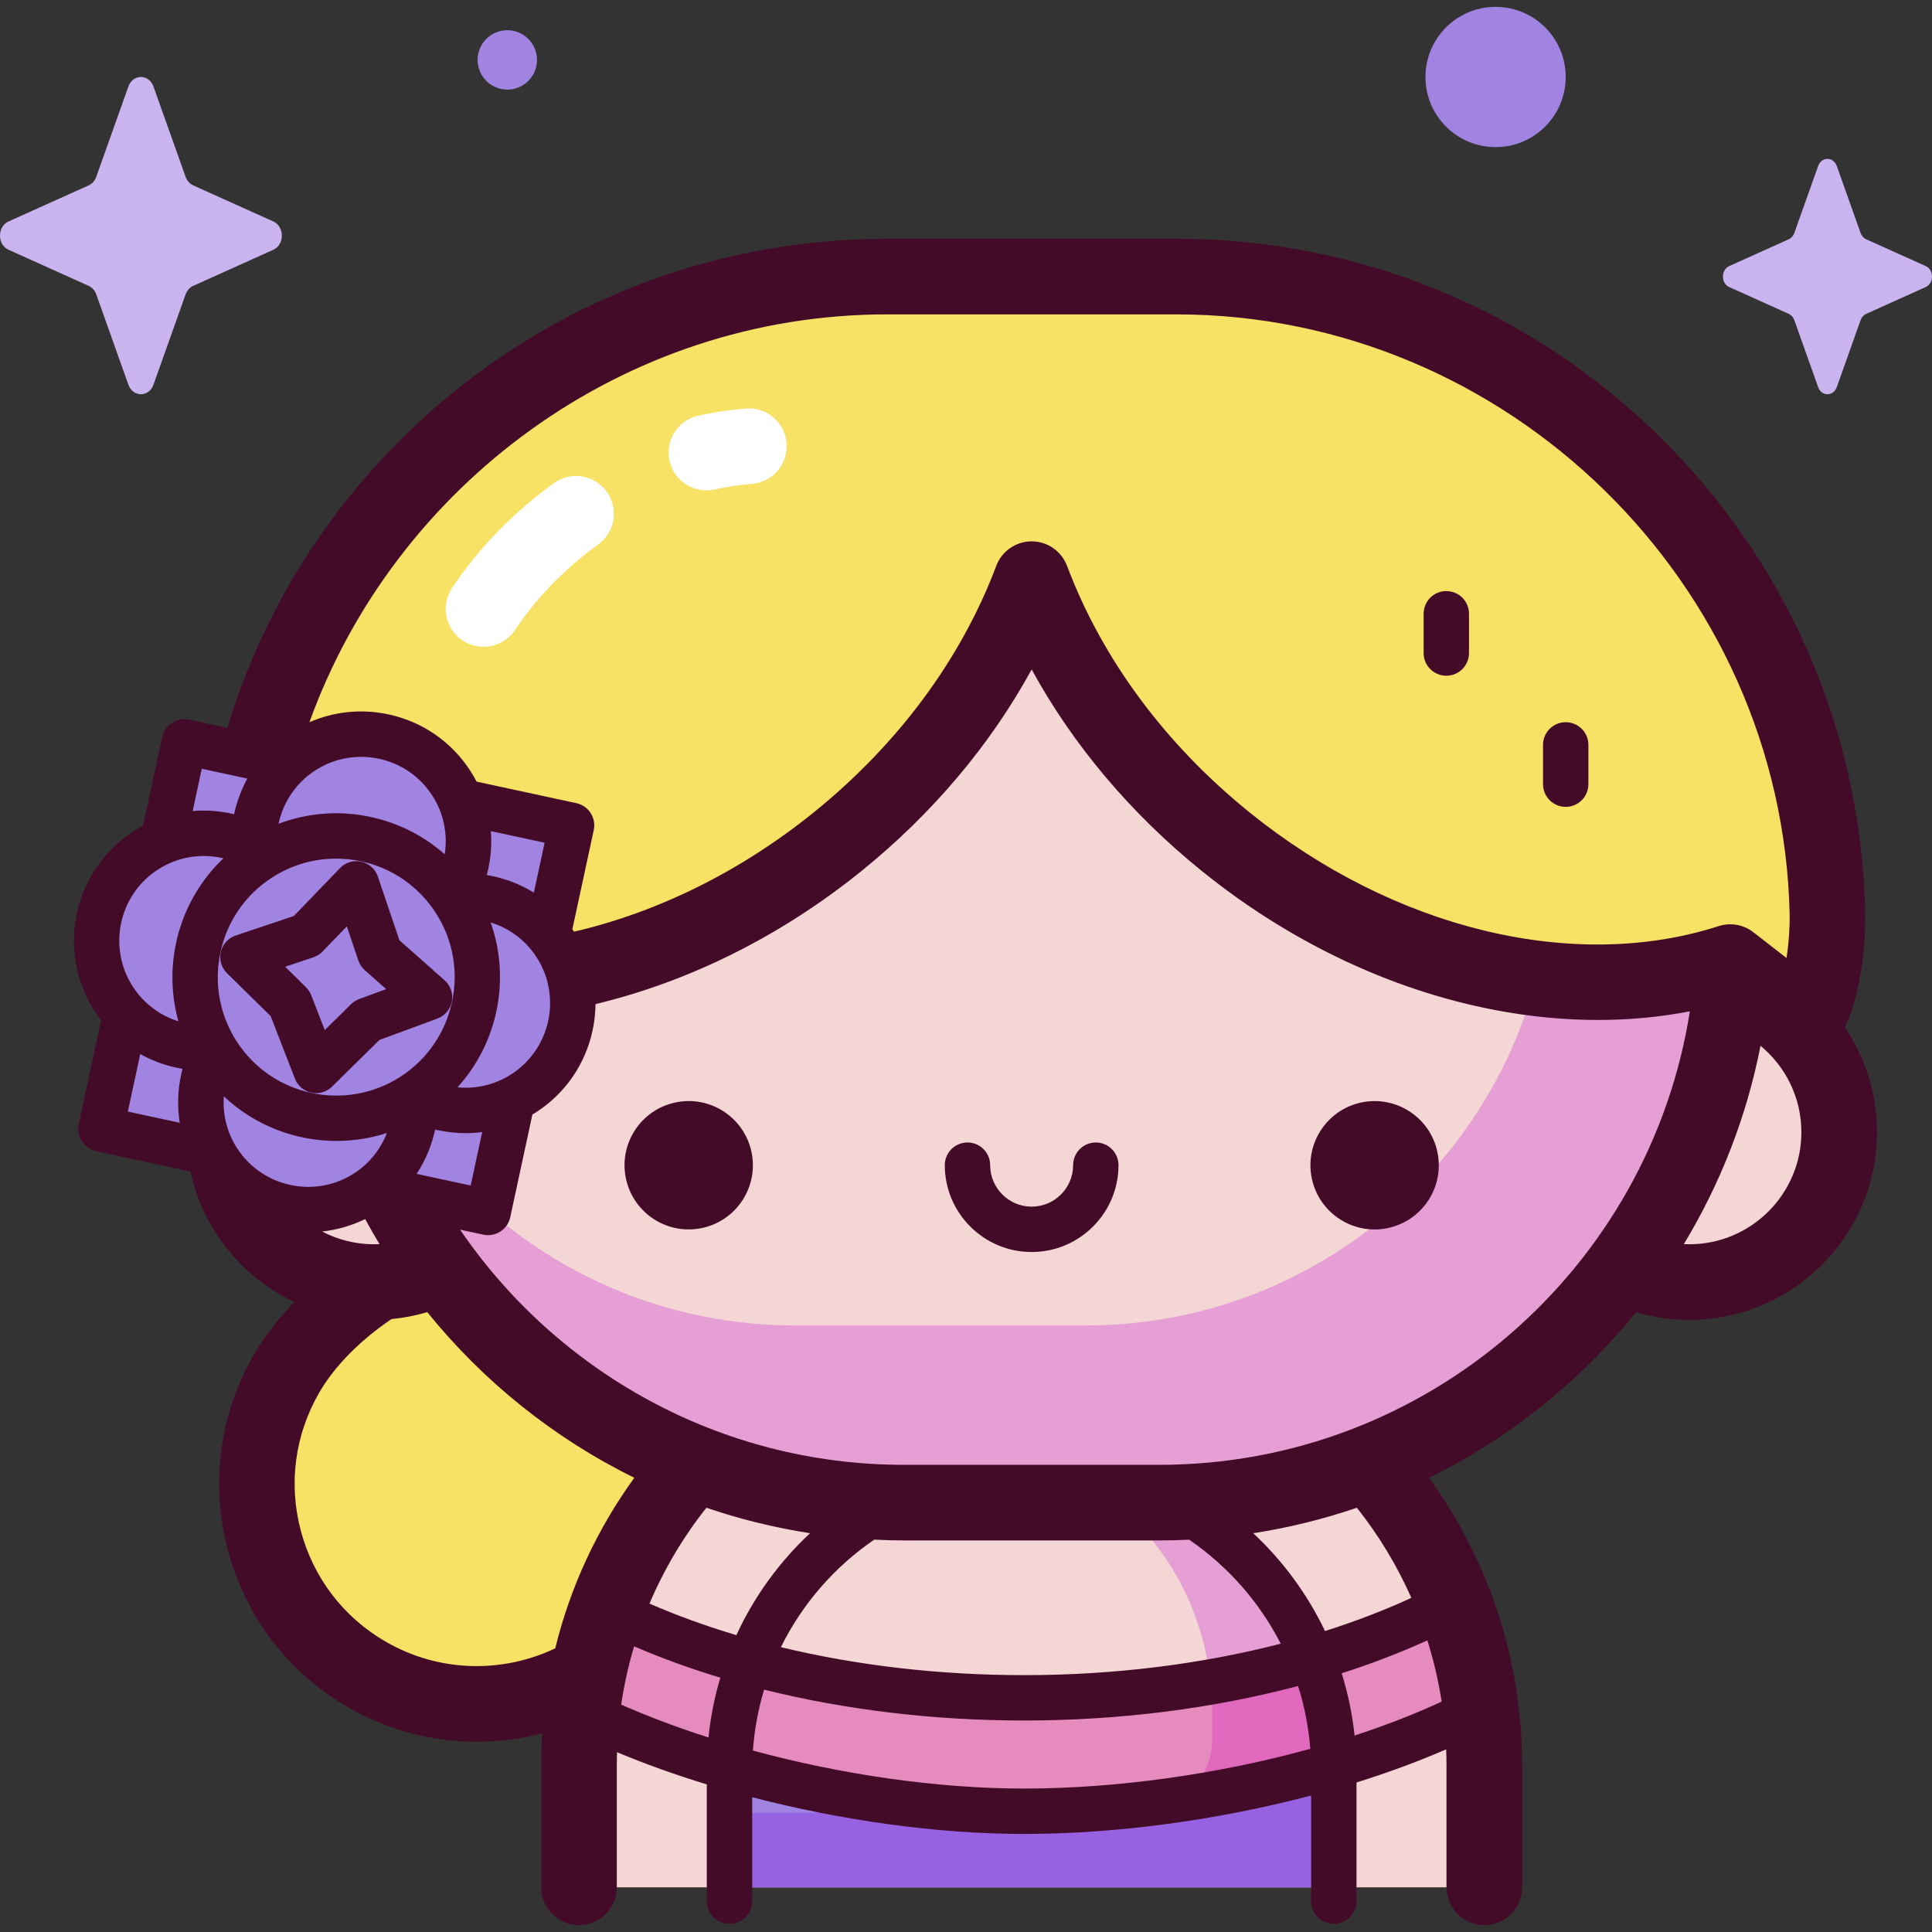 <svg id="Capa_1" enable-background="new 0 0 512 512" height="512" viewBox="0 0 512 512" width="512" xmlns="http://www.w3.org/2000/svg"><rect x="0" y="0" width="512" height="512" fill="#333333" stroke="none"/><g><g><path d="m176.886 422.413c-16.102 27.889-51.764 37.445-79.653 21.343s-37.445-51.764-21.343-79.653 62.345-48.026 90.235-31.925c27.889 16.103 26.863 62.346 10.761 90.235z" fill="#f7e266"/><path d="m198.451 444.152c-12.893-3.796-25.552-9.364-37.859-17.309-3.364 9.279-5.611 19.092-6.59 29.275 12.981 6.438 26.577 11.28 40.576 14.794-.196-9.099.981-18.28 3.873-26.76z" fill="#e58bbd"/><path d="m354.064 466.908c13.16-4.297 25.762-9.889 38.12-15.953-1.356-9.679-3.863-18.989-7.384-27.784-11.228 8.089-23.816 14.23-36.997 18.221 3.288 8.104 5.158 16.794 6.261 25.516z" fill="#e58bbd"/><path d="m324.474 473.877c-57.739 8.248-118.944 7.799-170.472-17.758-.368 3.821-.562 7.693-.562 11.611v32.43h239.915v-32.43c0-5.694-.403-11.293-1.171-16.775-21.306 10.454-43.322 19.535-67.71 22.922z" fill="#f4d6d4"/><path d="m273.397 347.772c-51.893 0-96.085 32.951-112.805 79.071 52.633 33.976 111.705 24.499 167.959 18.779 20.071-2.769 39.646-10.49 56.249-22.451-17.69-44.186-60.899-75.399-111.403-75.399z" fill="#f4d6d4"/><path d="m353.471 466.456v-2.131c0-8.213-1.241-16.135-3.538-23.594-6.986 2.249-14.151 3.894-21.381 4.891-43.903 4.465-89.522 11.214-132.458-2.187-1.796 6.662-2.77 13.66-2.77 20.89v4.009c50.923 18.677 109.473 18.944 160.147-1.878z" fill="#e58bbd"/><path d="m193.323 468.465v31.695h160.148v-33.574c-50.674 20.822-109.224 20.555-160.148 1.879z" fill="#a183e2"/><path d="m273.397 384.251c-36.994 0-68.113 25.094-77.304 59.184 42.936 13.401 88.555 6.651 132.458 2.187 7.23-.997 14.395-2.642 21.381-4.891-10.071-32.707-40.524-56.48-76.535-56.48z" fill="#f4d6d4"/><path d="m320.651 444.43 27.152-4.507c-9.686-29.374-34.259-46.728-66.003-50.039 20.587 9.261 35.736 29.828 38.851 54.546z" fill="#e69fd5"/><path d="m307.646 479.454c-1.88.601-3.881.932-5.96.932h-.354c-19.658 2.615-39.676 2.577-59.322 0h-48.687v19.775h160.148v-30.642c0-.974-.034-1.94-.069-2.905-14.714 6.039-30.094 10.289-45.756 12.84z" fill="#9762e2"/><g><path d="m308.271 479.225c15.445-2.561 30.61-6.782 45.128-12.741-.331-8.863-2.102-17.353-5.087-25.251-6.473 1.989-13.088 3.468-19.761 4.389-2.552.26-5.11.527-7.673.798.242 2.451.374 4.937.374 7.457v6.942c0 8.492-5.419 15.699-12.981 18.406z" fill="#e068bd"/></g><path d="m458.745 261.888c.549-5.261.836-10.6.836-16.006 0-84.131-68.201-152.332-152.332-152.332h-67.704c-84.13 0-152.332 68.201-152.332 152.332 0 5.406.286 10.745.836 16.006-16.552 4.794-28.658 20.054-28.658 38.151 0 21.94 17.786 39.726 39.726 39.726 6.252 0 12.164-1.448 17.426-4.021 27.713 37.869 72.481 62.47 123.003 62.47h67.704c50.521 0 95.29-24.601 123.003-62.47 5.262 2.573 11.174 4.021 17.426 4.021 21.94 0 39.726-17.786 39.726-39.726-.002-18.097-12.108-33.357-28.66-38.151z" fill="#f4d6d4"/><path d="m307.249 93.775h-19.534c68.206 0 123.497 55.292 123.497 123.497v10.488c0 68.206-55.292 123.497-123.497 123.497h-77.004c-65.271 0-118.708-50.638-123.186-114.77-.198 3.182-.311 6.387-.311 9.619 0 84.131 68.201 152.332 152.332 152.332h67.703c84.131 0 152.332-68.201 152.332-152.332 0-84.13-68.202-152.331-152.332-152.331z" fill="#e69fd5"/><path d="m67.635 272.836c-3.298-10.117-3.604-30.712-3.604-30.712 2-93.581 78.479-168.83 172.54-168.83h76.706c94.061 0 170.54 75.249 172.54 168.83 0 0 .428 18.154-5.731 28.419l-20.036-15.574c-39.966 12.872-91.568 2.119-133.675-31.889-24.465-19.758-41.926-44.303-51.451-69.598-9.524 25.294-26.986 49.839-51.451 69.598-42.13 34.025-93.764 44.772-133.739 31.868" fill="#f7e266"/><path d="m147.255 250.421c-.627-.972-1.309-1.886-2.029-2.755l6.244-28.95-29.37-6.335c-.664-1.645-1.486-3.253-2.484-4.799-8.515-13.198-26.117-16.995-39.315-8.48-1.546.997-2.958 2.124-4.241 3.349l-27.195-5.866-5.696 26.408c-1.561.647-3.089 1.435-4.56 2.383-13.198 8.515-16.995 26.117-8.48 39.316.949 1.471 2.016 2.818 3.172 4.051l-6.567 30.449 29.927 6.455c.345.636.708 1.267 1.107 1.885 8.515 13.198 26.117 16.995 39.315 8.479.618-.399 1.209-.824 1.786-1.261l30.471 6.572 6.451-29.911c1.014-.495 2.012-1.047 2.984-1.674 13.198-8.516 16.995-26.118 8.48-39.316z" fill="#a183e2"/></g><g><g fill="#440b29"><path d="m488.934 272.287c5.611-12.238 5.418-28.431 5.372-30.376-1.024-47.94-20.468-92.848-54.75-126.45-34.334-33.653-79.723-52.186-127.806-52.186h-76.706c-48.083 0-93.472 18.533-127.806 52.186-22.243 21.802-38.218 48.369-46.989 77.43l-10.117-2.182c-1.559-.337-3.187-.039-4.527.825-1.34.865-2.281 2.226-2.617 3.784l-5.071 23.509c-.871.463-1.729.957-2.568 1.498v.001c-15.962 10.299-20.57 31.663-10.272 47.626.541.838 1.119 1.642 1.722 2.423l-5.942 27.55c-.336 1.559-.039 3.187.825 4.527.865 1.34 2.226 2.281 3.784 2.617l25.02 5.396c3.284 15.34 13.662 28.072 27.518 34.599-4.289 4.409-7.959 9.125-10.792 14.031-18.838 32.629-7.619 74.501 25.01 93.339 10.735 6.198 22.464 9.141 34.05 9.141 5.896 0 11.753-.768 17.421-2.254-.179 2.781-.274 5.585-.274 8.41v32.43c0 5.534 4.486 10.019 10.019 10.019s10.019-4.486 10.019-10.019v-32.43c0-1.131.024-2.256.058-3.378 7.498 3.136 15.492 5.995 23.796 8.535v30.945c0 3.32 2.691 6.012 6.012 6.012 3.32 0 6.012-2.691 6.012-6.012v-27.548c23.719 6.172 49.091 9.727 72.022 9.727 24.794 0 51.654-3.727 76.103-10.181v28.001c0 3.32 2.692 6.012 6.012 6.012s6.012-2.691 6.012-6.012v-31.458c8.393-2.619 16.382-5.564 23.767-8.79.051 1.376.086 2.757.086 4.146v32.43c0 5.534 4.486 10.019 10.019 10.019s10.019-4.486 10.019-10.019v-32.43c0-28.393-9.162-54.681-24.671-76.084 21.342-10.506 40.051-25.569 54.863-43.905 4.475 1.328 9.211 2.044 14.111 2.044 27.43 0 49.745-22.315 49.745-49.745-.001-10.271-3.134-19.82-8.489-27.753zm-253.89-188.973h76.706c87.742 0 160.649 71.338 162.523 159.033.061 2.941-.17 7.25-.828 11.533l-8.774-6.82c-2.615-2.033-6.066-2.642-9.22-1.626-38.356 12.354-85.989.802-124.308-30.146-22.345-18.046-39.071-40.638-48.37-65.333-1.47-3.904-5.205-6.488-9.376-6.488s-7.907 2.585-9.376 6.488c-9.299 24.696-26.025 47.287-48.37 65.333-19.574 15.809-41.574 26.531-63.526 31.616-.144-.218-.299-.425-.446-.638l5.668-26.281c.7-3.245-1.363-6.444-4.609-7.144l-26.437-5.702c-.498-.957-1.04-1.897-1.632-2.815-4.989-7.733-12.69-13.059-21.686-15-7.141-1.541-14.418-.791-20.986 2.077 22.639-62.778 83.128-108.087 153.047-108.087zm-93.57 153.235c-3.833-2.361-8.079-3.921-12.473-4.652.144-.54.276-1.085.394-1.634.72-3.337.939-6.702.679-10.012l14.252 3.074zm-23.624-10.15c-5.51-4.88-12.201-8.299-19.592-9.893-8.279-1.786-16.702-1.128-24.442 1.8 1.202-5.626 4.539-10.794 9.744-14.152 3.669-2.367 7.849-3.589 12.114-3.589 1.587 0 3.185.169 4.774.512 5.856 1.263 10.869 4.731 14.117 9.765 3.091 4.79 4.099 10.323 3.285 15.557zm-45.771 6.169c5.137-3.314 10.989-5.026 16.961-5.026 2.221 0 4.46.237 6.683.717 8.199 1.768 15.219 6.624 19.766 13.672 9.387 14.549 5.187 34.022-9.363 43.409s-34.024 5.187-43.41-9.363c-9.387-14.549-5.187-34.023 9.363-43.409zm24.688 90.493c1.219 2.246 2.487 4.46 3.807 6.641-.483.024-.968.043-1.457.043-4.962 0-9.642-1.224-13.758-3.385 3.946-.421 7.796-1.528 11.408-3.299zm-2.943-12.102c-10.391 6.705-24.301 3.704-31.005-6.687-2.734-4.237-3.842-9.054-3.499-13.731 8.168 7.7 18.921 11.826 29.85 11.825 4.48-.001 8.989-.695 13.357-2.114-1.644 4.255-4.583 8.049-8.703 10.707zm16.583.129c2.37-3.602 4.018-7.599 4.91-11.761.259.062.516.132.777.188 2.44.526 4.894.786 7.332.786 1.463 0 2.918-.108 4.362-.294l-3.056 14.171zm25.109-26.403c-4.287 2.765-9.273 3.952-14.276 3.468 10.69-11.771 14.115-28.652 8.787-43.694 4.848 1.5 9.215 4.632 12.175 9.221 6.706 10.392 3.706 24.3-6.686 31.005zm-82.043-80.955 12.078 2.605c-1.601 2.908-2.789 6.065-3.509 9.402-.003.014-.005.028-.008.043-.249-.059-.493-.128-.744-.182-3.411-.736-6.853-.949-10.234-.661zm-11.605 26.697c5.337-3.443 11.601-4.325 17.341-2.961-11.717 11.116-16.207 27.867-11.927 43.193-4.986-1.563-9.233-4.781-12.101-9.227-6.704-10.391-3.704-24.3 6.687-31.005zm-4.701 48.907c2.962 1.656 6.185 2.881 9.596 3.617.537.116 1.076.214 1.614.304-.14.528-.273 1.058-.389 1.596-.916 4.245-1.015 8.537-.351 12.7l-13.759-2.968zm65.076 155.745c-11.171-6.449-19.161-16.863-22.5-29.323s-1.625-25.473 4.824-36.644c4.119-7.134 10.944-13.979 19.184-19.549 3.262-.304 6.431-.926 9.48-1.833 14.814 18.337 33.523 33.394 54.867 43.9-9.699 13.382-16.912 28.676-20.958 45.2-13.864 6.584-30.628 6.487-44.897-1.751zm205.006-26.846c2.646 0 5.276-.066 7.891-.192 10.212 6.992 18.594 16.468 24.26 27.556-21.067 5.44-44.214 8.335-68.043 8.335-22.42 0-44.309-2.561-64.412-7.415 5.673-11.491 14.234-21.31 24.738-28.495 2.607.125 5.225.211 7.862.211zm-112.104 25.096c-8.063-2.401-15.76-5.198-23.025-8.359 3.886-9.167 8.98-17.701 15.083-25.402 8.84 3.019 18.023 5.288 27.47 6.747-8.142 7.608-14.813 16.77-19.528 27.014zm-27.103 2.973c7.246 3.116 14.879 5.897 22.852 8.301-1.523 5.101-2.586 10.398-3.137 15.846-8.126-2.595-15.904-5.512-23.136-8.705.773-5.277 1.924-10.433 3.421-15.442zm31.488 27.619c.392-5.572 1.404-10.974 2.967-16.141 21.493 5.341 44.908 8.175 68.86 8.175 25.416 0 50.149-3.18 72.642-9.147 1.689 5.319 2.798 10.894 3.238 16.654-24.15 6.654-51.066 10.525-75.88 10.525-22.906.001-48.332-3.693-71.827-10.066zm159.451-3.984c-.609-5.68-1.765-11.199-3.429-16.496 7.94-2.543 15.532-5.458 22.711-8.723 1.657 5.251 2.932 10.669 3.788 16.225-7.092 3.296-14.854 6.31-23.07 8.994zm15.036-36.485c-7.194 3.313-14.849 6.25-22.879 8.792-4.68-9.803-11.161-18.585-19.012-25.923 9.445-1.459 18.624-3.733 27.462-6.751 5.765 7.274 10.633 15.29 14.429 23.882zm-66.768-35.257h-67.704c-48.833 0-91.981-24.736-117.622-62.323l6.149 1.326c.428.092.853.137 1.273.137 2.77 0 5.263-1.927 5.871-4.745l5.875-27.239c.314-.189.634-.363.943-.562 7.732-4.989 13.059-12.69 15-21.686.503-2.33.757-4.674.779-7.003 24.512-5.87 48.856-17.801 70.428-35.223 18.876-15.245 34.217-33.458 45.156-53.465 10.939 20.007 26.28 38.22 45.156 53.465 31.742 25.636 69.485 39.429 104.944 39.427 8.267-.001 16.41-.76 24.325-2.284-10.666 67.992-69.632 120.175-140.573 120.175zm140.428-58.449c-.487 0-.97-.012-1.451-.036 9.65-15.942 16.629-33.67 20.33-52.559 6.601 5.451 10.828 13.679 10.828 22.889 0 16.38-13.327 29.706-29.707 29.706z"/><ellipse cx="182.515" cy="308.78" rx="17.006" ry="17.006" transform="matrix(.987 -.161 .161 .987 -47.342 33.421)"/><ellipse cx="364.279" cy="308.78" rx="17.006" ry="17.006" transform="matrix(.987 -.161 .161 .987 -44.97 62.691)"/><path d="m290.402 302.768c-3.32 0-6.012 2.692-6.012 6.012 0 6.062-4.932 10.994-10.994 10.994s-10.994-4.932-10.994-10.994c0-3.32-2.692-6.012-6.012-6.012s-6.011 2.692-6.011 6.012c0 12.691 10.325 23.017 23.017 23.017s23.017-10.326 23.017-23.017c.001-3.32-2.691-6.012-6.011-6.012z"/><path d="m60.152 257.905 11.576 11.384 6.435 16.576c.732 1.887 2.365 3.278 4.343 3.702.419.09.841.134 1.261.134 1.562 0 3.083-.61 4.219-1.729l12.563-12.377 15.368-5.665c1.984-.731 3.438-2.451 3.829-4.53s-.339-4.209-1.922-5.611l-11.976-10.607-5.716-16.889c-.673-1.987-2.333-3.48-4.38-3.939-2.046-.459-4.186.184-5.642 1.694l-12.245 12.699-15.411 5.174c-1.981.665-3.475 2.312-3.944 4.349-.471 2.035.152 4.169 1.642 5.635zm22.933-4.23c.915-.308 1.743-.831 2.414-1.526l6.41-6.648 3.062 9.048c.336.992.925 1.879 1.709 2.573l5.648 5.002-7.153 2.637c-.802.296-1.531.759-2.14 1.359l-6.972 6.869-3.593-9.256c-.308-.794-.782-1.514-1.389-2.111l-5.515-5.423z"/><path d="m414.929 213.827c3.32 0 6.012-2.692 6.012-6.012v-10.412c0-3.32-2.692-6.012-6.012-6.012s-6.012 2.692-6.012 6.012v10.412c.001 3.32 2.692 6.012 6.012 6.012z"/><path d="m383.287 179.077c3.32 0 6.012-2.692 6.012-6.011v-10.412c0-3.32-2.692-6.012-6.012-6.012s-6.012 2.692-6.012 6.012v10.412c.001 3.319 2.692 6.011 6.012 6.011z"/></g><path d="m187.2 129.96c-4.596 0-8.737-3.181-9.773-7.853-1.197-5.403 2.212-10.753 7.614-11.95 4.152-.92 8.393-1.56 12.603-1.9 5.507-.447 10.348 3.663 10.794 9.179s-3.664 10.349-9.179 10.794c-3.298.267-6.623.768-9.882 1.491-.73.161-1.459.239-2.177.239z" fill="#fff"/><path d="m128.128 171.407c-1.908 0-3.837-.544-5.544-1.681-4.606-3.067-5.854-9.287-2.786-13.892 6.983-10.487 16.052-19.833 26.955-27.779 4.472-3.26 10.739-2.275 13.998 2.196 3.259 4.472 2.276 10.739-2.196 13.998-8.983 6.547-16.411 14.181-22.078 22.691-1.93 2.898-5.109 4.467-8.349 4.467z" fill="#fff"/></g><g><path d="m40.676 22.939 8.51 23.929c.364 1.025 1.086 1.837 1.996 2.247l21.26 9.579c3.004 1.353 3.004 6.139 0 7.492l-21.26 9.579c-.91.41-1.632 1.222-1.996 2.247l-8.51 23.929c-1.202 3.381-5.454 3.381-6.656 0l-8.51-23.929c-.364-1.024-1.086-1.837-1.996-2.247l-21.26-9.579c-3.004-1.353-3.004-6.139 0-7.492l21.26-9.579c.91-.41 1.632-1.222 1.996-2.247l8.51-23.929c1.202-3.381 5.454-3.381 6.656 0z" fill="#cab4ef"/><path d="m414.929 20.404c0 10.263-8.32 18.583-18.583 18.583s-18.583-8.32-18.583-18.583 8.32-18.583 18.583-18.583c10.263 0 18.583 8.32 18.583 18.583z" fill="#a183e2"/><ellipse cx="134.389" cy="15.818" fill="#a183e2" rx="7.869" ry="7.87" transform="matrix(.911 -.413 .413 .911 5.481 56.969)"/><path d="m486.765 43.993 6.313 17.75c.27.76.805 1.362 1.481 1.666l15.771 7.105c2.228 1.004 2.228 4.554 0 5.558l-15.771 7.105c-.675.304-1.21.906-1.481 1.666l-6.313 17.75c-.892 2.508-4.046 2.508-4.938 0l-6.313-17.75c-.27-.76-.805-1.362-1.48-1.666l-15.771-7.105c-2.228-1.004-2.228-4.554 0-5.558l15.771-7.105c.675-.304 1.21-.907 1.48-1.666l6.313-17.75c.892-2.507 4.046-2.507 4.938 0z" fill="#cab4ef"/></g></g></svg>